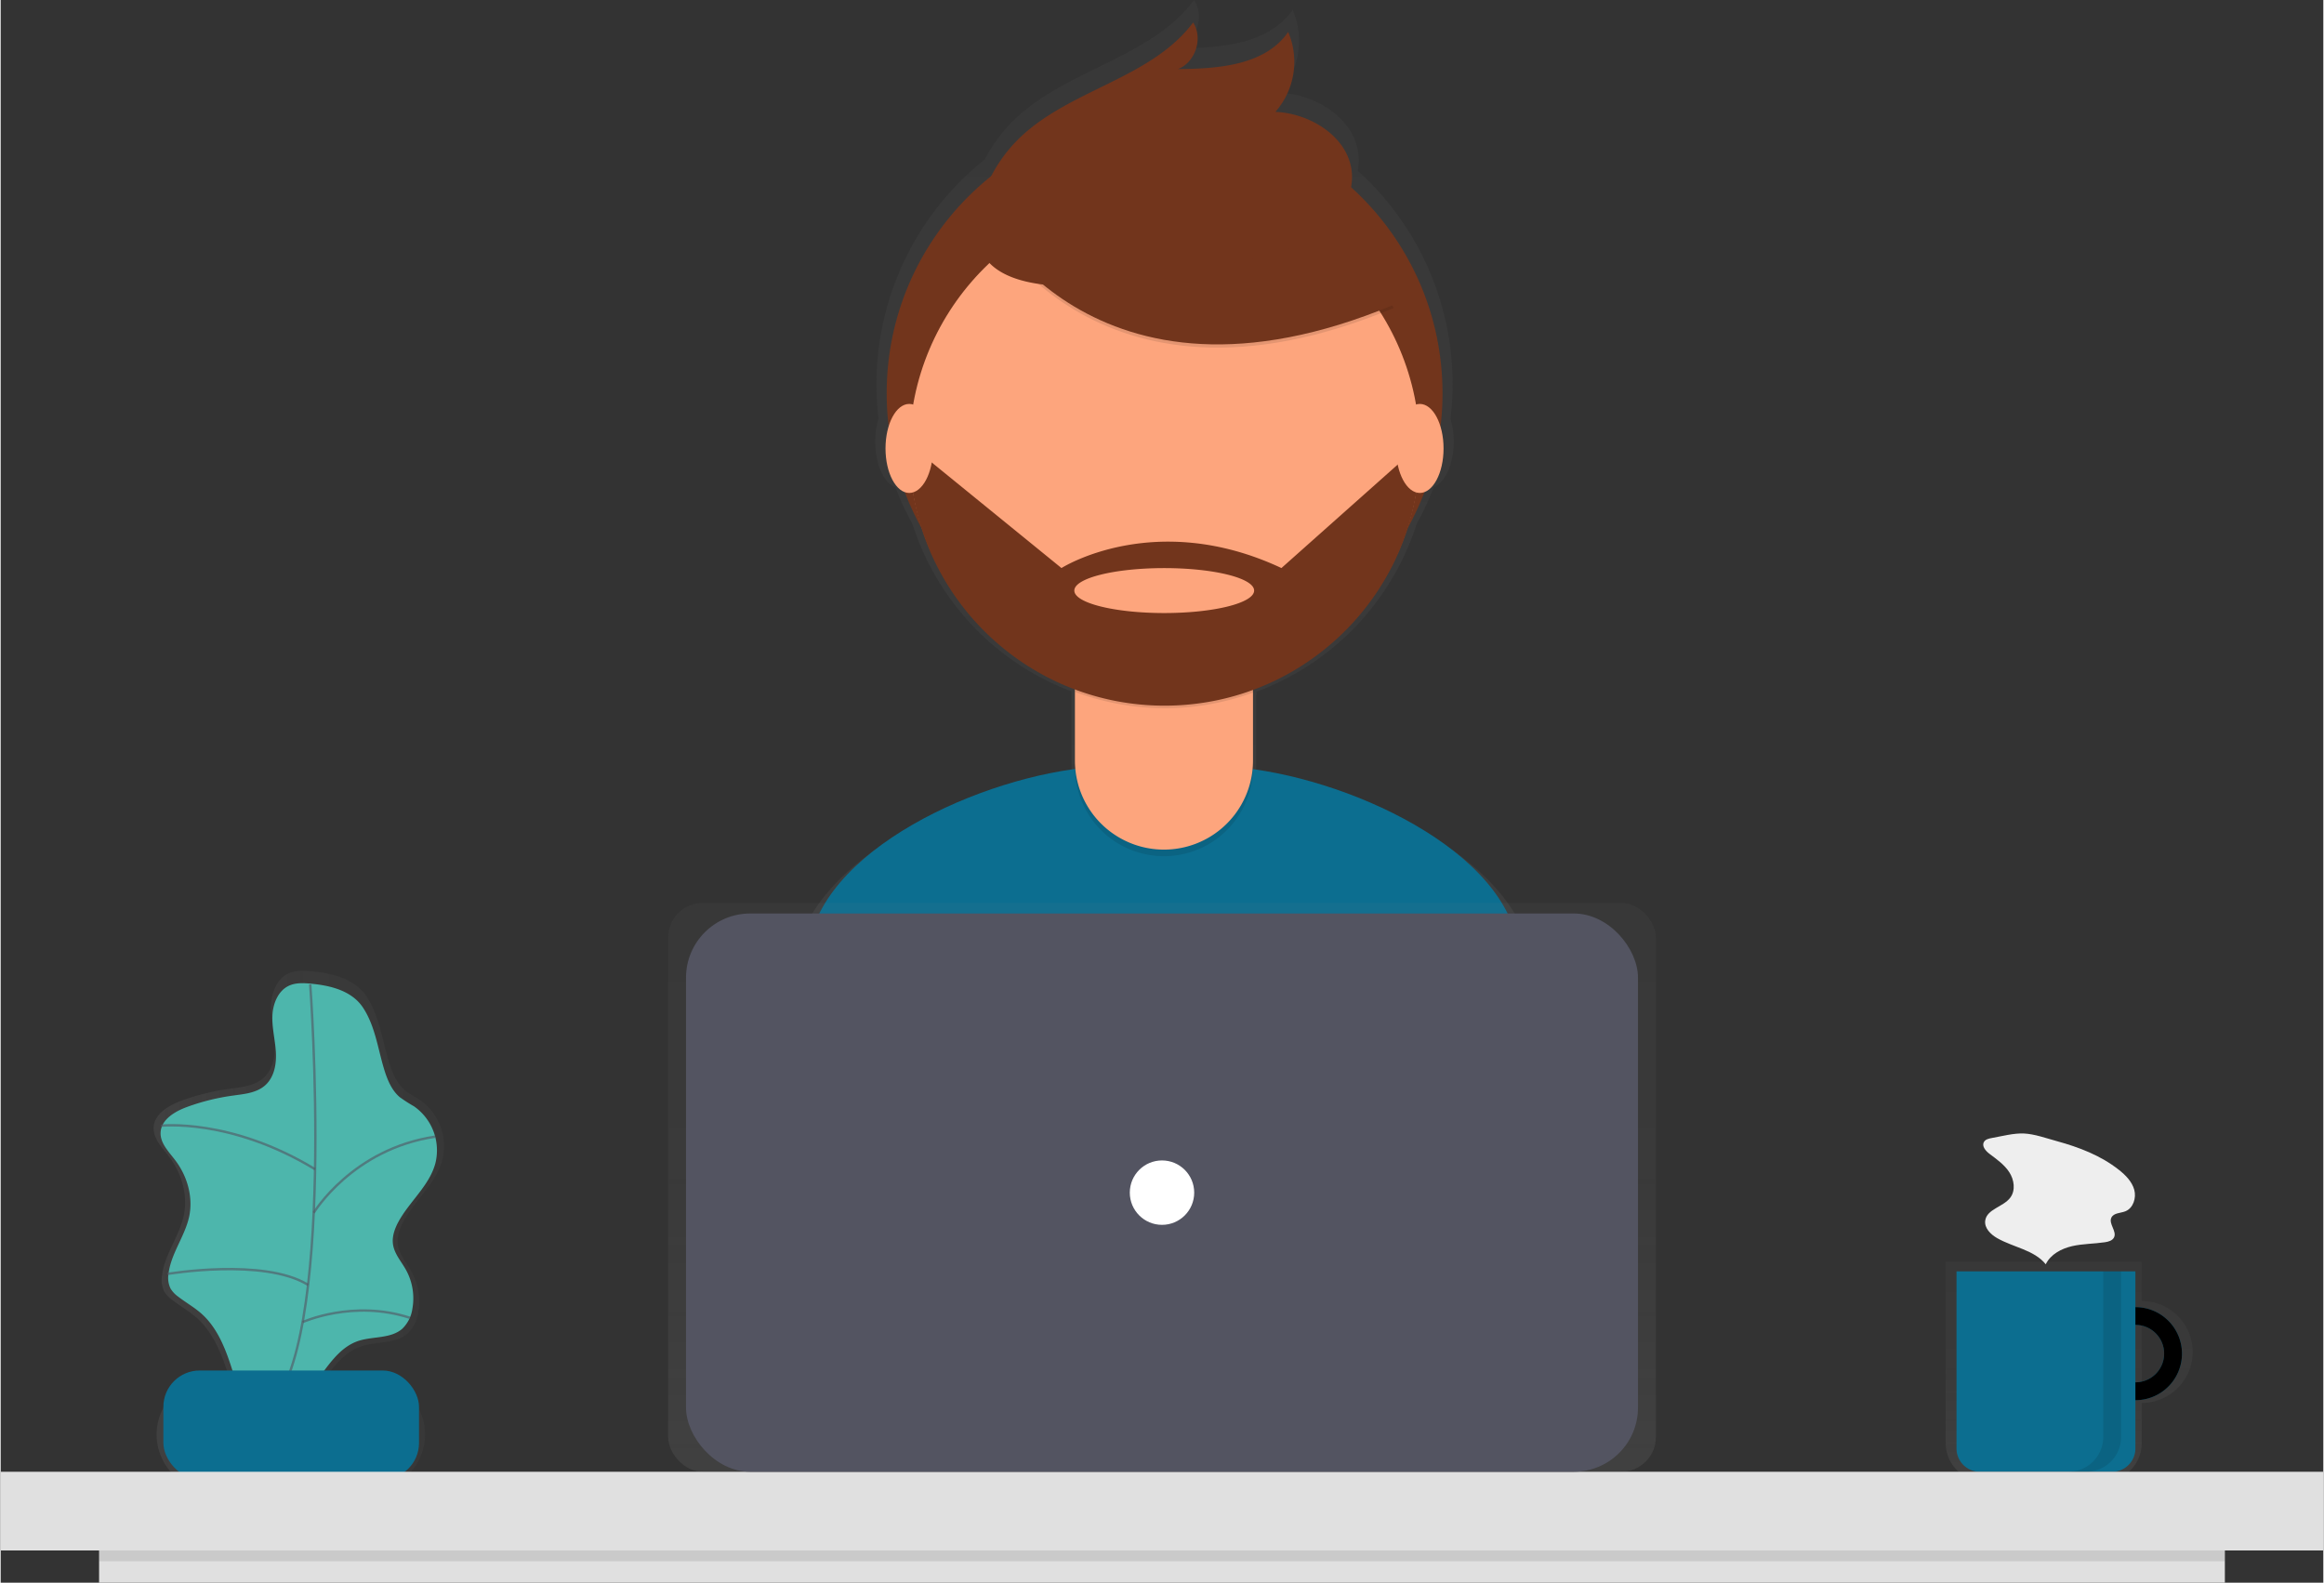 <svg xmlns="http://www.w3.org/2000/svg" xmlns:xlink="http://www.w3.org/1999/xlink" width="972" height="662" viewBox="0 0 971.44 662"><rect x="0" y="0" width="971.44" height="662" fill="#333333" stroke="none"/><defs><linearGradient id="A" x1="178.28" y1="633.99" x2="299.74" y2="633.99" gradientUnits="userSpaceOnUse"><stop offset="0" stop-color="gray" stop-opacity=".25"/><stop offset=".54" stop-color="gray" stop-opacity=".12"/><stop offset="1" stop-color="gray" stop-opacity=".1"/></linearGradient><linearGradient id="B" x1="979.45" y1="738.59" x2="979.45" y2="646.78" xlink:href="#A"/><linearGradient id="C" x1="600.65" y1="650.11" x2="600.65" y2="119" xlink:href="#A"/><linearGradient id="D" x1="485.72" y1="615.6" x2="485.72" y2="377.7" xlink:href="#A"/><path id="E" d="M892.86 546.74a19.46 19.46 0 0 0-13.76 33.22 19.46 19.46 0 0 0 33.22-13.76c0-10.747-8.713-19.46-19.46-19.46zm0 31.43c-6.627 0-12-5.373-12-12s5.373-12 12-12 12 5.373 12 12a12 12 0 0 1-12 12.01z"/></defs><path d="M299,604.11a23.58,23.58,0,0,0-9.35-25c-2.06-1.39-4.36-2.45-6.26-4.05-3.17-2.67-5-6.6-6.28-10.53-3.14-9.42-4.13-20-9.63-28.51-5-7.75-14.76-10-23.41-10.79-3.15-.28-6.46-.43-9.34.88-4.82,2.18-7.12,7.87-7.34,13.16s1.16,10.5,1.5,15.78-.6,11.09-4.49,14.67-9.47,4-14.64,4.72a96.94,96.94,0,0,0-19.84,4.93c-5.39,2-11.4,5.51-11.65,11.23-.21,4.68,3.57,8.42,6.41,12.15,5.31,7,8,16.16,6.16,24.73s-8,16.21-9.07,25.05a10.88,10.88,0,0,0,.89,6.62A12.11,12.11,0,0,0,186,662.7c3.33,2.57,7,4.64,10.2,7.43,6.57,5.82,10.13,14.27,12.87,22.61.26.8.5,1.62.75,2.42h-6.46A24,24,0,0,0,179.49,719h0a24,24,0,0,0,23.89,23.89h64.5A24,24,0,0,0,291.77,719h0a24,24,0,0,0-23.89-23.89H250.2c4.18-5.6,8.55-10.86,15-13s14.26-.89,19.32-5.39a15.15,15.15,0,0,0,4.39-8.69,25.87,25.87,0,0,0-2.83-17.18c-2-3.63-5-6.92-5.65-11-.55-3.51.72-7.07,2.44-10.19C287.75,620.79,296.38,613.9,299,604.11Z" transform="translate(-114.28 -119)" fill="url(#A)" opacity=".7"/><path d="M129.56 411.42c-3-.27-6.15-.4-8.9.84-4.6 2.08-6.78 7.5-7 12.53s1.1 10 1.43 15-.57 10.56-4.28 14-9 3.8-13.94 4.5A92.32 92.32 0 0 0 77.99 463c-5.13 1.87-10.85 5.24-11.1 10.7-.2 4.46 3.4 8 6.1 11.57 5.06 6.64 7.58 15.4 5.86 23.55s-7.58 15.44-8.64 23.86a10.36 10.36 0 0 0 .85 6.3 11.53 11.53 0 0 0 3.19 3.38c3.17 2.45 6.7 4.42 9.7 7.08 6.26 5.54 9.64 13.6 12.26 21.53a174.35 174.35 0 0 1 6 23.87c5.4-3.47 12.36-3.42 18.1-6.24 12.25-6 16.37-23.4 29.3-27.73 6.12-2 13.58-.85 18.4-5.13a14.42 14.42 0 0 0 4.18-8.27 24.64 24.64 0 0 0-2.7-16.36c-1.93-3.46-4.77-6.6-5.38-10.5-.53-3.35.7-6.73 2.32-9.7 4.65-8.45 12.87-15 15.38-24.33a22.46 22.46 0 0 0-8.9-23.81 66.35 66.35 0 0 1-6-3.86c-3-2.54-4.73-6.3-6-10-3-9-3.93-19-9.17-27.15-4.7-7.44-13.98-9.6-22.22-10.33z" fill="#4db6ac"/><path d="M129.47 411.73s11.37 152.4-18.2 178.57" fill="none" stroke="#535461" stroke-miterlimit="10" opacity=".6"/><rect x="68.05" y="573.24" width="106.92" height="45.5" rx="15.2" fill="#0c6e90"/><path d="M66.92 470.87s29.08-3.4 64.6 18.2m-.58 18.2s16.16-26.73 50.86-31.84M69.72 532.86s40.3-6.83 58.83 4.55M126.3 553s21.1-9.57 44.84-1.8" opacity=".6" fill="none" stroke="#535461" stroke-miterlimit="10"/><path d="M1009.77,663.18V646.78h-82v75.82a16,16,0,0,0,16,16h50a16,16,0,0,0,16-16V705.8a21.31,21.31,0,1,0,0-42.62Zm0,34.43V671.38a13.12,13.12,0,1,1,0,26.23Z" transform="translate(-114.28 -119)" fill="url(#B)" opacity=".7"/><use xlink:href="#E" fill="#0c6e90"/><use xlink:href="#E" opacity=".1"/><path d="M818 531.78h74.84a0 0 0 0 1 0 0v74.07a9.75 9.75 0 0 1-9.75 9.75h-55.32a9.75 9.75 0 0 1-9.75-9.75v-74.07a0 0 0 0 1-.02 0z" fill="#0c6e90"/><path fill="#e0e0e0" d="M0 615.6h971.44v32.93H0z"/><path d="M753.25 514.26c-10.4-37.8-69.44-65.4-113.85-71.5v-33.18h.14v-1.27a110.94 110.94 0 0 0 67-70.23 119.88 119.88 0 0 0 7.15-15.42c4.74-1.73 8.32-9.54 8.32-18.94a33.07 33.07 0 0 0-1.34-9.5 121.53 121.53 0 0 0 .89-14.42 120.18 120.18 0 0 0-39.7-89.38 23.45 23.45 0 0 0 .38-5.88c-1-15.53-17.6-26.08-33.13-26.78a32.8 32.8 0 0 0 5.53-34.64c-9.9 14.44-30.26 16-47.77 16.1 7.56-2.93 11-13.4 6.56-20.2-18.3 24.53-54 29.08-75.76 50.6a63.86 63.86 0 0 0-11.78 16.07 120.24 120.24 0 0 0-45.32 94.13 121.56 121.56 0 0 0 .87 14.29 33 33 0 0 0-1.38 9.63c0 9.44 3.6 17.28 8.4 19a119.88 119.88 0 0 0 7.18 15.47 110.92 110.92 0 0 0 66.54 70v34.58c-44.58 6-104.08 33.83-114.4 71.92L424.6 604.9c40.57 28.5 125.7 45.24 179 45.24 50.7 0 133.53-15.1 172.9-41.06-4.16-23.36-13.97-61.1-23.27-94.83z" transform="translate(-114.28 -119)" fill="url(#C)" opacity=".7"/><path d="M489.33 521.72c48.9 0 128.8-14.57 166.8-39.6-4.1-22.48-13.58-58.87-22.55-91.43-11.42-41.47-83.53-70.22-126.54-70.22H465.6c-43.15 0-115.35 28.9-126.63 70.56l-22.34 87.05c39.1 27.5 121.25 43.65 172.7 43.65z" fill="#0c6e90"/><circle cx="486.81" cy="164.5" r="116.24" fill="#72351c"/><path d="M449.3 261.3h74.48a0 0 0 0 1 0 0v59.58a37.24 37.24 0 0 1-74.48 0V261.3a0 0 0 0 1 0 0z" opacity=".1"/><path d="M460 258.55h53.1a10.68 10.68 0 0 1 10.68 10.68v48.9a37.24 37.24 0 0 1-74.48 0v-48.9A10.68 10.68 0 0 1 460 258.55z" fill="#fda57d"/><path d="M449.43 289.43a107.19 107.19 0 0 0 74.48.21v-9.15h-74.48z" opacity=".1"/><circle cx="486.81" cy="187.67" r="106.75" fill="#fda57d"/><path d="M410.72 90.56s45 91.32 171.9 38.27l-29.5-46.32-52.4-18.8z" opacity=".1"/><g fill="#72351c"><path d="M410.72 89.22s45 91.32 171.9 38.27l-29.5-46.33-52.4-18.8z"/><path d="M410.37 83.05a61.67 61.67 0 0 1 15.29-24.86c21-20.76 55.42-25.14 73.08-48.8 4.24 6.57 1 16.67-6.33 19.5 16.9-.1 36.52-1.6 46.08-15.52a31.64 31.64 0 0 1-5.34 33.41c15 .68 31 10.86 32 25.83.65 10-5.6 19.43-13.8 25.15s-18.12 8.35-27.9 10.5c-28.54 6.3-131.73 32.64-113.08-25.2zm183.2 105.55h-2.84l-55.06 49c-53-24.85-92 0-92 0l-57.75-47-5.82.73c1.595 58.333 49.735 104.576 108.085 103.824S593.46 246.935 593.55 188.58zm-106.92 67.82c-20.77 0-37.6-4.2-37.6-9.4s16.84-9.4 37.6-9.4 37.6 4.2 37.6 9.4-16.83 9.4-37.6 9.4z"/></g><g fill="#fda57d"><ellipse cx="380.01" cy="187.57" rx="9.93" ry="18.62"/><ellipse cx="593.55" cy="187.57" rx="9.93" ry="18.62"/></g><rect x="279.16" y="377.7" width="413.12" height="237.89" rx="14.5" fill="url(#D)" opacity=".7"/><rect x="286.64" y="382.09" width="398.16" height="233.5" rx="26.84" fill="#535461"/><circle cx="485.72" cy="498.85" r="13.47" fill="#fff"/><path fill="#e0e0e0" d="M41.16 648.53h889.1V662H41.16z"/><path opacity=".1" d="M41.16 648.53h889.1v4.5H41.16zM879.4 531.78V601c0 8.058-6.532 14.6-14.6 14.6h7.48a14.59 14.59 0 0 0 14.59-14.6v-69.22z"/><path d="M832.78 476c-1.26.22-2.7.56-3.3 1.68-1 1.78.8 3.8 2.42 5 3 2.26 6.16 4.48 8.2 7.63s2.68 7.55.45 10.58c-2.9 3.95-9.85 4.8-10.52 9.65-.43 3.12 2.26 5.78 5 7.34 6.74 3.86 15.43 4.9 20.32 10.93 2-4.15 6.54-6.55 11-7.58s9.18-.95 13.75-1.64c1.47-.22 3.13-.67 3.8-2 1.28-2.6-2.36-5.7-1.1-8.3 1-2 3.76-1.83 5.8-2.62 3.34-1.3 4.7-5.6 3.77-9s-3.62-6.15-6.44-8.36c-7.58-6-16.7-9.46-25.93-12-4.3-1.17-9.33-3-13.78-3.2-4.25-.2-9.16 1.13-13.42 1.88z" fill="#eee"/></svg>
